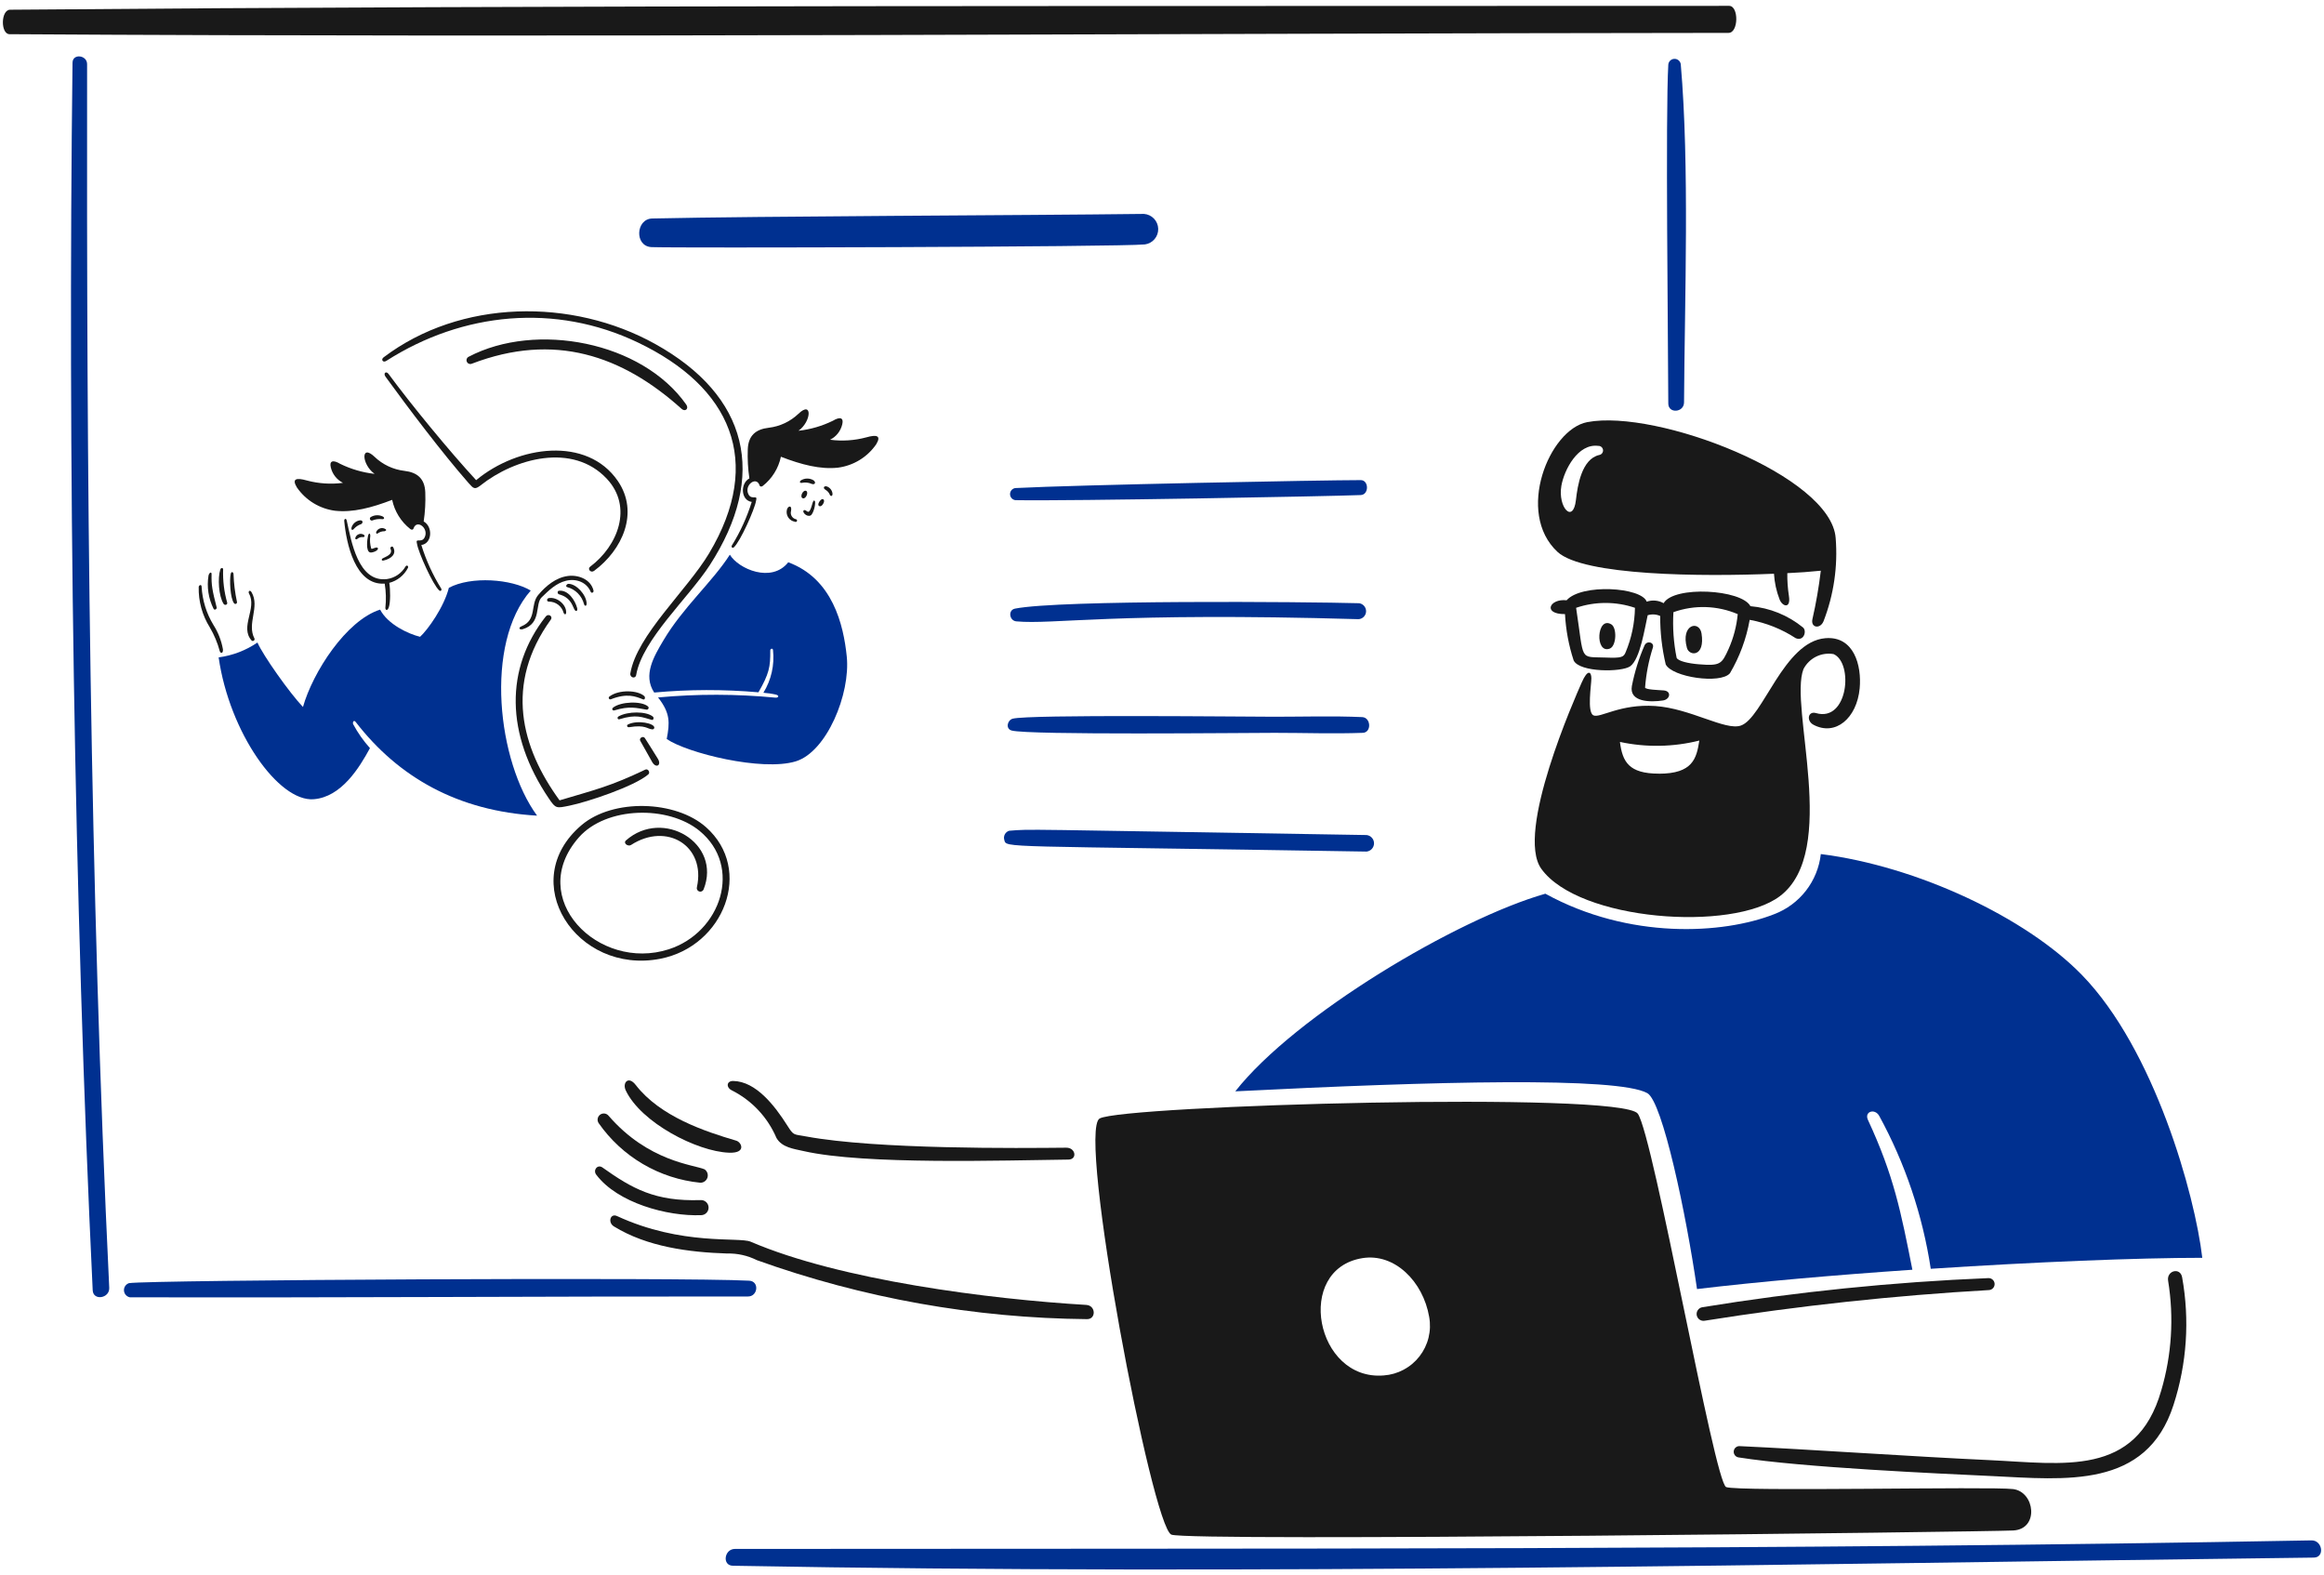 <svg width="360" height="244" viewBox="0 0 360 244" fill="none" xmlns="http://www.w3.org/2000/svg">
    <path
        d="M191.354 169.026C222.28 167.457 250.613 166.746 255.181 169.307C257.534 170.63 261.195 188.018 262.877 199.647C272.376 198.513 284.313 197.47 296.239 196.657C294.468 187.71 293.376 182.104 289.358 173.46C288.749 172.15 290.416 171.621 291.094 172.817C295.121 180.187 297.824 188.206 299.084 196.51C315.23 195.45 331.161 194.809 341.145 194.809C340.011 185.038 333.731 162.52 322.472 150.974C313.793 142.074 296.957 134.153 282.056 132.278C281.824 134.343 281.028 136.305 279.754 137.947C278.481 139.589 276.779 140.848 274.837 141.587C266.876 144.715 252.346 145.537 239.384 138.417C225.71 142.318 200.65 157.2 191.354 169.026Z"
        fill="#003090" />
    <path
        d="M358.049 238.574C276.509 240.106 195.337 239.804 113.84 239.897C112.192 239.897 111.82 242.473 113.525 242.503C194.838 244.005 277.121 242.236 358.422 241.24C360.158 241.225 359.777 238.541 358.049 238.574Z"
        fill="#003090" />
    <path
        d="M157.279 77.464C165.65 77.621 206.446 76.861 210.783 76.674C212.091 76.617 212.057 74.36 210.783 74.36C204.96 74.36 166.65 75.099 157.279 75.591C157.053 75.621 156.845 75.733 156.694 75.905C156.544 76.078 156.461 76.299 156.461 76.527C156.461 76.756 156.544 76.977 156.694 77.149C156.845 77.321 157.053 77.433 157.279 77.464Z"
        fill="#003090" />
    <path
        d="M100.929 38.273C104.314 38.431 173.24 38.259 177.349 37.855C177.933 37.778 178.467 37.486 178.848 37.038C179.229 36.589 179.43 36.015 179.412 35.427C179.394 34.838 179.158 34.278 178.75 33.853C178.342 33.429 177.791 33.171 177.204 33.13C158.022 33.368 118.147 33.466 101.037 33.84C98.47 33.899 98.255 38.152 100.929 38.273Z"
        fill="#003090" />
    <path
        d="M197.413 111.009C192.977 111.009 159.25 110.631 156.861 111.313C156.049 111.547 155.727 112.863 156.703 113.141C159.25 113.872 192.802 113.502 197.434 113.502C202.066 113.502 206.563 113.668 211.099 113.502C212.486 113.451 212.384 111.126 211.008 111.065C206.495 110.865 201.936 111.009 197.413 111.009Z"
        fill="#003090" />
    <path
        d="M156.332 128.666C156.046 128.751 155.805 128.946 155.661 129.208C155.518 129.47 155.483 129.778 155.565 130.065C155.954 131.388 154.206 130.934 211.687 131.892C212.004 131.86 212.298 131.711 212.512 131.475C212.725 131.238 212.844 130.931 212.844 130.612C212.844 130.293 212.725 129.986 212.512 129.749C212.298 129.513 212.004 129.364 211.687 129.331C156.544 128.441 159.967 128.385 156.332 128.666Z"
        fill="#003090" />
    <path
        d="M210.454 95.898C210.761 95.878 211.05 95.743 211.264 95.522C211.478 95.3 211.602 95.006 211.612 94.698C211.621 94.39 211.516 94.09 211.316 93.855C211.117 93.62 210.837 93.468 210.531 93.428C202.328 93.201 164.158 92.884 157.233 94.263C156.099 94.488 156.352 96.14 157.435 96.237C163.292 96.764 172.247 94.796 210.454 95.898Z"
        fill="#003090" />
    <path
        d="M260.866 62.321C260.968 46.04 261.724 25.73 260.358 9.934C260.32 9.697 260.196 9.482 260.009 9.331C259.823 9.18 259.587 9.103 259.347 9.116C259.107 9.128 258.88 9.229 258.711 9.399C258.541 9.569 258.44 9.796 258.428 10.036C257.984 17.615 258.402 52.829 258.428 62.502C258.432 64.092 260.857 63.912 260.866 62.321Z"
        fill="#003090" />
    <path
        d="M13.491 9.935C13.491 8.514 11.253 8.255 11.234 9.71C10.489 69.918 11.483 139.948 14.36 199.844C14.439 201.504 17.006 201.097 16.921 199.449C13.882 136.091 13.404 73.347 13.491 9.935Z"
        fill="#003090" />
    <path
        d="M116.061 198.355C105.906 197.788 23.213 198.232 19.987 198.733C19.748 198.81 19.542 198.964 19.4 199.171C19.258 199.378 19.189 199.625 19.203 199.876C19.217 200.126 19.314 200.365 19.478 200.554C19.642 200.744 19.864 200.874 20.11 200.924C51.376 201.012 84.559 200.765 115.88 200.799C117.403 200.799 117.664 198.45 116.061 198.355Z"
        fill="#003090" />
    <path
        d="M245.87 65.38C239.958 66.514 234.743 79.429 241.266 85.475C245.259 89.177 263.651 89.334 274.8 88.86C274.88 90.224 275.173 91.568 275.667 92.842C276.112 93.976 277.442 94.335 277.111 92.29C276.931 91.125 276.848 89.948 276.864 88.769C278.597 88.694 280.328 88.568 282.054 88.391C281.753 90.909 281.321 93.41 280.757 95.883C280.445 97.238 281.967 97.491 282.483 96.198C284.065 92.11 284.705 87.717 284.356 83.347C283.683 73.713 256.669 63.305 245.87 65.38ZM247.731 70.468C245.012 71.09 244.369 75.221 244.121 77.431C243.696 81.211 241.286 78.565 241.865 75.24C242.307 72.734 244.448 68.652 247.573 69.058C247.754 69.048 247.931 69.108 248.07 69.225C248.208 69.343 248.297 69.508 248.317 69.688C248.337 69.868 248.288 70.049 248.179 70.194C248.07 70.339 247.91 70.437 247.731 70.468Z"
        fill="#191919" />
    <path
        d="M267.977 104.272C269.483 101.72 270.519 98.919 271.035 96.001C273.574 96.461 275.995 97.425 278.155 98.836C279.44 99.39 279.927 97.702 279.289 97.179C276.969 95.288 274.134 94.14 271.152 93.885C269.776 91.278 259.317 90.671 257.703 93.421C257.308 93.2 256.87 93.064 256.419 93.023C255.968 92.983 255.514 93.038 255.085 93.185C254.263 90.928 244.987 90.363 242.676 92.97C240.012 92.677 238.907 95.136 242.426 95.113C242.556 97.556 243.008 99.971 243.77 102.295C244.681 104.159 251.232 104.13 252.536 103.187C254.087 102.066 254.792 97.173 255.233 95.289C255.872 95.088 256.562 95.128 257.174 95.402C257.16 97.928 257.447 100.447 258.03 102.905C259.032 104.898 266.524 105.988 267.977 104.272ZM251.819 101.021C251.511 101.764 251.233 101.942 248.75 101.843C244.554 101.679 245.433 102.588 244.148 94.138C247.103 93.134 250.308 93.134 253.263 94.138C253.223 96.503 252.733 98.839 251.819 101.021ZM259.718 101.877C259.249 99.554 259.082 97.18 259.221 94.814C262.462 93.657 266.02 93.766 269.185 95.119C269.007 96.977 268.531 98.795 267.773 100.501C266.699 102.851 266.522 103.159 263.137 102.883C261.511 102.75 259.946 102.389 259.718 101.879V101.877Z"
        fill="#191919" />
    <path
        d="M261.319 100.368C261.673 101.642 264.154 101.791 263.576 98.112C263.245 96.017 260.293 96.675 261.319 100.368Z"
        fill="#191919" />
    <path
        d="M282.753 98.844C276.278 99.387 273.082 111.248 269.642 112.384C267.238 113.18 261.846 109.721 256.397 109.349C250.948 108.977 247.845 111.279 246.828 110.793C245.811 110.307 246.512 106.055 246.512 105.062C246.512 104.07 245.972 103.528 245.011 105.716C244.051 107.905 234.688 128.914 238.761 134.567C244.582 142.645 268.338 144.356 275.713 138.799C284.959 131.832 277.09 109.459 279.368 103.63C279.796 102.797 280.479 102.122 281.317 101.704C282.156 101.286 283.106 101.146 284.029 101.305C287.143 102.655 286.287 111.889 281.309 110.443C280.058 110.082 279.774 111.655 280.931 112.261C284.312 114.04 287.631 111.267 288.073 106.62C288.404 103.101 287.21 98.472 282.753 98.844ZM256.971 119.823C252.279 119.823 251.33 117.962 250.935 114.909C254.997 115.782 259.205 115.709 263.235 114.696C262.806 117.485 262.21 119.831 256.971 119.831V119.823Z"
        fill="#191919" />
    <path
        d="M254.729 99.996C253.86 101.999 253.209 104.09 252.788 106.233C252.321 108.775 255.702 108.782 257.607 108.489C258.741 108.315 258.949 107.023 257.708 106.932C256.795 106.864 255.001 106.818 254.831 106.503C254.987 104.394 255.393 102.311 256.039 100.298C256.301 99.466 255.088 99.141 254.729 99.996Z"
        fill="#191919" />
    <path
        d="M249.362 100.455C250.412 100.055 250.496 97.225 249.598 96.698C247.332 95.352 247.016 101.34 249.362 100.455Z"
        fill="#191919" />
    <path
        d="M267.85 0.907C180.441 0.975 87.65 0.773 1.572 1.506C0.105 1.518 0.071 5.286 1.481 5.296C88.62 5.842 180.396 5.162 267.759 5.094C269.328 5.092 269.362 0.907 267.85 0.907Z"
        fill="#191919" />
    <path
        d="M168.267 202.105C153.336 201.216 130.208 198.294 116.275 192.313C114.483 191.542 105.632 192.987 95.583 188.344C94.532 187.86 94.115 189.34 95.097 189.946C100.233 193.11 106.719 193.953 112.642 194.144C114.234 194.103 115.812 194.456 117.235 195.17C133.652 201.058 150.94 204.147 168.38 204.308C169.813 204.329 169.768 202.195 168.267 202.105Z"
        fill="#191919" />
    <path
        d="M338.022 197.82C337.731 196.229 335.586 196.79 335.854 198.372C336.778 204.051 336.412 209.864 334.783 215.382C330.925 228.826 319.574 226.669 308.211 226.145C296.285 225.597 279.861 224.454 269.557 223.98C269.33 223.949 269.099 224.009 268.915 224.146C268.731 224.283 268.608 224.487 268.572 224.714C268.535 224.94 268.589 225.172 268.721 225.36C268.853 225.547 269.054 225.676 269.279 225.718C279.192 227.293 300.368 228.224 308.618 228.616C319.901 229.152 332.488 230.657 336.69 217.593C338.757 211.213 339.215 204.42 338.022 197.82Z"
        fill="#191919" />
    <path
        d="M264.059 204.554C278.661 202.232 293.371 200.647 308.132 199.804C308.37 199.783 308.591 199.67 308.749 199.489C308.906 199.308 308.987 199.074 308.975 198.835C308.964 198.595 308.86 198.37 308.686 198.206C308.512 198.041 308.281 197.95 308.041 197.952C293.179 198.562 278.367 200.069 263.687 202.465C263.41 202.516 263.164 202.674 263.004 202.905C262.843 203.136 262.781 203.422 262.831 203.699C262.882 203.976 263.04 204.221 263.271 204.382C263.502 204.542 263.788 204.604 264.065 204.554H264.059Z"
        fill="#191919" />
    <path
        d="M108.602 188.206C108.759 188.205 108.915 188.172 109.059 188.11C109.203 188.047 109.333 187.956 109.442 187.842C109.55 187.728 109.634 187.594 109.689 187.447C109.744 187.299 109.769 187.143 109.762 186.985C109.755 186.828 109.717 186.674 109.649 186.532C109.581 186.391 109.486 186.264 109.368 186.16C109.25 186.056 109.113 185.976 108.963 185.927C108.814 185.877 108.657 185.858 108.5 185.87C101.484 186.095 97.944 184.103 93.314 180.815C92.58 180.295 91.802 181.211 92.369 181.949C95.665 186.305 103.355 188.41 108.602 188.206Z"
        fill="#191919" />
    <path
        d="M120.275 176.243C121.129 177.725 122.921 177.925 124.516 178.286C133.938 180.427 155.497 179.713 165.497 179.596C166.918 179.579 166.631 177.742 165.17 177.755C157.869 177.828 135.834 178.036 124.9 176.018C122.881 175.64 122.985 175.938 121.955 174.317C120.009 171.244 117.106 167.485 113.585 167.422C112.534 167.403 112.451 168.416 113.346 168.866C116.457 170.426 118.912 173.041 120.275 176.243Z"
        fill="#191919" />
    <path
        d="M114.04 176.664C109.16 175.231 102.263 172.933 98.47 168.032C97.336 166.562 96.372 167.705 96.935 168.89C99.298 173.865 107.946 178.34 112.911 178.529C115.657 178.645 114.894 176.913 114.04 176.664Z"
        fill="#191919" />
    <path
        d="M94.272 172.806C94.116 172.616 93.894 172.493 93.65 172.463C93.407 172.432 93.16 172.496 92.963 172.641C92.765 172.786 92.63 173.002 92.586 173.243C92.542 173.485 92.592 173.734 92.726 173.94C94.528 176.524 96.867 178.688 99.584 180.283C102.301 181.878 105.331 182.866 108.466 183.18C108.713 183.188 108.956 183.116 109.158 182.974C109.36 182.832 109.51 182.627 109.586 182.392C109.661 182.157 109.657 181.903 109.575 181.67C109.493 181.437 109.337 181.237 109.131 181.101C107.474 180.386 100.428 179.927 94.272 172.806Z"
        fill="#191919" />
    <path
        d="M311.854 230.63C308.469 230.189 269.205 231.059 267.386 230.314C265.568 229.569 256.164 176.009 253.707 172.49C251.25 168.97 173.856 171.202 170.337 173.234C166.818 175.266 178.439 236.445 181.45 237.683C184.136 238.785 307.819 237.254 311.86 237.041C315.901 236.827 315.239 231.07 311.854 230.63ZM214.345 213.028C203.786 213.907 200.477 196.585 211.028 194.863C216.037 194.045 220.45 198.487 221.386 203.956C221.58 205.022 221.548 206.117 221.29 207.17C221.033 208.223 220.557 209.209 219.892 210.065C219.228 210.921 218.391 211.628 217.435 212.138C216.479 212.649 215.426 212.952 214.345 213.028Z"
        fill="#191919" />
    <path
        d="M131.168 101.682C130.664 96.755 128.978 89.621 122.104 87.086C119.53 90.352 114.395 88.127 113.057 85.91C110.367 90.117 105.795 94.064 102.771 99.175C101.312 101.643 99.552 104.549 101.337 107.26C106.709 106.767 112.114 106.755 117.488 107.224C119.149 104.342 119.343 103.276 119.319 100.731C119.319 100.461 119.708 100.342 119.742 100.672C120 102.984 119.476 105.316 118.254 107.296C118.914 107.338 119.569 107.435 120.212 107.586C120.767 107.72 120.604 108.099 120.114 108.052C114.069 107.47 107.982 107.46 101.935 108.021C103.858 110.457 103.757 111.938 103.279 114.459C106.448 116.633 118.042 119.509 123.259 117.921C128.055 116.462 131.761 107.48 131.168 101.682Z"
        fill="#003090" />
    <path
        d="M82.212 91.47C79.243 89.672 72.983 89.198 69.532 91.039C68.788 93.989 66.301 97.51 65.071 98.626C63.245 98.183 60.069 96.696 58.881 94.416C53.609 96.1 48.454 104.118 46.931 109.497C44.815 107.272 40.733 101.482 39.882 99.516C38.085 100.741 36.025 101.528 33.869 101.815C35.542 113.47 43.16 124.188 48.566 123.786C52.875 123.466 55.664 118.906 57.309 115.87C56.303 114.749 55.434 113.513 54.72 112.187C54.575 111.915 54.775 111.4 55.112 111.835C61.716 120.382 70.94 125.623 83.195 126.328C77.065 117.973 74.985 99.7 82.212 91.47Z"
        fill="#003090" />
    <path
        d="M65.267 84.411C66.967 84.184 67.076 81.552 65.631 80.768C65.855 79.273 65.937 77.759 65.878 76.248C65.796 74.102 64.608 73.155 62.642 72.927C60.909 72.724 59.289 71.962 58.028 70.757C55.843 68.668 56.007 71.959 58.028 73.393C56.178 73.187 54.377 72.663 52.704 71.845C51.556 71.156 50.998 71.392 51.243 72.39C51.363 72.903 51.593 73.383 51.92 73.797C52.246 74.211 52.659 74.547 53.13 74.783C51.251 75.031 49.34 74.905 47.509 74.411C45.932 73.967 45.16 74.113 45.986 75.488C46.665 76.475 47.545 77.307 48.567 77.93C49.59 78.554 50.732 78.955 51.92 79.108C54.642 79.404 57.576 78.641 60.749 77.415C61.124 79.206 62.119 80.806 63.557 81.936C63.728 82.071 63.972 82.092 64.057 81.845C64.562 80.347 66.502 81.845 65.768 83.248C65.513 83.737 65.146 83.702 64.789 83.706C64.433 83.71 64.55 83.925 64.601 84.247C64.809 85.563 67.067 90.594 68.037 91.446C68.268 91.649 68.484 91.383 68.342 91.153C67.035 89.045 66.002 86.779 65.267 84.411Z"
        fill="#191919" />
    <path
        d="M116.448 77.735C114.748 77.508 114.639 74.876 116.084 74.092C115.86 72.597 115.777 71.084 115.837 69.572C115.919 67.426 117.107 66.479 119.073 66.251C120.806 66.048 122.426 65.287 123.687 64.081C125.872 61.992 125.708 65.283 123.687 66.717C125.537 66.511 127.338 65.987 129.011 65.17C130.158 64.48 130.717 64.717 130.471 65.714C130.352 66.227 130.121 66.708 129.795 67.121C129.469 67.535 129.056 67.872 128.584 68.107C130.464 68.355 132.375 68.229 134.205 67.735C135.783 67.291 136.555 67.437 135.729 68.813C135.049 69.799 134.17 70.631 133.147 71.254C132.125 71.878 130.983 72.279 129.795 72.432C127.073 72.729 124.139 71.966 120.966 70.74C120.59 72.53 119.596 74.13 118.158 75.26C117.987 75.395 117.743 75.417 117.658 75.17C117.153 73.671 115.213 75.17 115.946 76.572C116.202 77.061 116.569 77.027 116.925 77.031C117.282 77.034 117.165 77.25 117.114 77.571C116.906 78.887 114.648 83.919 113.678 84.77C113.447 84.974 113.231 84.707 113.373 84.477C114.679 82.369 115.713 80.104 116.448 77.735Z"
        fill="#191919" />
    <path
        d="M55.718 80.596C55.446 80.639 55.191 80.752 54.976 80.924C54.762 81.097 54.597 81.323 54.497 81.579C54.315 82.055 54.564 82.26 54.888 81.841C55.175 81.539 55.532 81.312 55.927 81.18C56.25 81.051 56.278 80.505 55.718 80.596Z"
        fill="#191919" />
    <path
        d="M55.056 83.264C54.97 83.507 55.167 83.624 55.377 83.444C55.493 83.344 55.63 83.27 55.777 83.226C55.924 83.182 56.078 83.169 56.231 83.19C56.532 83.19 56.554 82.934 56.313 82.798C56.202 82.734 56.078 82.695 55.951 82.685C55.823 82.674 55.695 82.692 55.575 82.736C55.455 82.781 55.346 82.851 55.256 82.942C55.167 83.033 55.098 83.143 55.056 83.264Z"
        fill="#191919" />
    <path
        d="M59.696 81.936C59.577 81.861 59.444 81.814 59.305 81.795C59.166 81.777 59.024 81.789 58.89 81.83C58.756 81.871 58.633 81.941 58.528 82.034C58.423 82.127 58.339 82.242 58.283 82.37C58.196 82.605 58.352 82.726 58.505 82.617C58.811 82.392 59.182 82.272 59.562 82.276C59.755 82.252 59.947 82.072 59.696 81.936Z"
        fill="#191919" />
    <path
        d="M59.278 86.48C59.079 86.595 59.056 86.899 59.438 86.809C60.723 86.504 61.423 85.738 60.915 84.776C60.769 84.498 60.371 84.729 60.496 85.007C60.896 85.896 59.758 86.202 59.278 86.48Z"
        fill="#191919" />
    <path
        d="M59.302 79.997C59.004 79.852 58.674 79.785 58.343 79.802C58.012 79.82 57.691 79.92 57.41 80.095C57.356 80.136 57.318 80.195 57.303 80.261C57.287 80.327 57.295 80.397 57.325 80.458C57.355 80.519 57.405 80.567 57.467 80.595C57.529 80.624 57.599 80.629 57.664 80.612C58.142 80.423 58.658 80.351 59.169 80.404C59.505 80.463 59.641 80.191 59.302 79.997Z"
        fill="#191919" />
    <path
        d="M57.013 82.993C56.87 83.555 56.645 85.373 57.322 85.559C57.675 85.656 58.728 85.242 58.521 84.882C58.36 84.6 57.606 85.136 57.511 84.976C57.316 84.329 57.266 83.647 57.362 82.978C57.37 82.669 57.164 82.4 57.013 82.993Z"
        fill="#191919" />
    <path
        d="M90.87 93.425C90.812 92.125 89.303 90.433 88.065 90.425C87.775 90.425 87.552 90.848 87.843 90.924C88.476 91.093 89.052 91.427 89.513 91.891C89.974 92.356 90.304 92.935 90.468 93.568C90.564 93.906 90.893 93.954 90.87 93.425Z"
        fill="#191919" />
    <path
        d="M91.937 91.466C91.531 89.727 89.587 88.988 87.954 89.21C86.101 89.462 84.557 90.742 83.37 92.152C82.109 93.65 83.209 96.021 80.785 97.001C80.23 97.223 80.448 97.608 81.012 97.436C83.947 96.539 82.826 93.558 83.907 92.512C84.988 91.466 86.132 90.323 87.687 89.946C89.242 89.57 90.867 90.152 91.502 91.658C91.621 91.945 92.007 91.772 91.937 91.466Z"
        fill="#191919" />
    <path
        d="M88.95 94.334C89.184 94.833 89.529 94.651 89.4 94.167C89.089 92.993 88.024 91.328 86.584 91.496C86.294 91.53 86.344 91.979 86.584 92.044C88.25 92.497 88.58 93.54 88.95 94.334Z"
        fill="#191919" />
    <path
        d="M85.012 92.63C84.703 92.681 84.62 93.164 85.012 93.179C85.535 93.172 86.045 93.34 86.462 93.657C86.879 93.973 87.177 94.419 87.311 94.925C87.46 95.227 87.7 95.227 87.703 94.82C87.709 93.621 86.289 92.421 85.012 92.63Z"
        fill="#191919" />
    <path
        d="M33.557 94.056C32.877 91.411 32.734 90.615 32.774 88.924C32.783 88.532 32.433 88.626 32.3 89.14C32.014 90.895 32.288 92.696 33.083 94.287C33.224 94.569 33.632 94.346 33.557 94.056Z"
        fill="#191919" />
    <path
        d="M31.231 90.879C31.231 90.428 30.793 90.628 30.78 90.914C30.73 93.127 31.331 95.306 32.508 97.181C33.18 98.331 33.696 99.566 34.044 100.852C34.145 101.212 34.59 101.271 34.533 100.562C34.292 99.213 33.788 97.924 33.05 96.77C31.97 94.985 31.346 92.962 31.231 90.879Z"
        fill="#191919" />
    <path
        d="M38.972 91.73C38.705 91.268 38.385 91.598 38.58 91.952C39.843 94.223 37.108 97.101 38.972 99.198C39.018 99.241 39.078 99.266 39.141 99.27C39.203 99.274 39.266 99.257 39.317 99.221C39.369 99.185 39.407 99.132 39.425 99.072C39.443 99.012 39.439 98.947 39.416 98.889C38.199 96.558 40.3 94.027 38.972 91.73Z"
        fill="#191919" />
    <path
        d="M36.172 88.898C36.166 88.64 35.834 88.404 35.733 88.898C35.54 89.842 35.651 92.659 36.262 93.442C36.297 93.485 36.345 93.515 36.399 93.528C36.453 93.542 36.51 93.537 36.561 93.515C36.612 93.492 36.654 93.454 36.682 93.406C36.709 93.357 36.72 93.301 36.712 93.246C36.402 91.816 36.221 90.361 36.172 88.898Z"
        fill="#191919" />
    <path
        d="M34.564 88.203C34.564 87.913 34.231 87.879 34.125 88.203C33.707 89.521 33.861 92.307 34.638 93.531C34.805 93.797 35.268 93.688 35.193 93.339C34.718 91.67 34.506 89.938 34.564 88.203Z"
        fill="#191919" />
    <path
        d="M99.619 108.323C99.909 108.441 99.986 107.984 99.815 107.824C98.824 106.884 95.898 106.758 94.425 107.863C94.37 107.893 94.328 107.943 94.309 108.002C94.289 108.062 94.294 108.127 94.321 108.183C94.348 108.24 94.396 108.283 94.455 108.305C94.514 108.327 94.579 108.326 94.636 108.301C97.147 107.318 98.447 107.849 99.619 108.323Z"
        fill="#191919" />
    <path
        d="M97.45 112.63C100.018 112.207 100.24 112.911 101.049 112.967C101.124 112.973 101.198 112.95 101.255 112.902C101.312 112.854 101.349 112.786 101.356 112.711C101.417 112.029 98.772 111.472 97.289 112.199C96.996 112.343 97.168 112.677 97.45 112.63Z"
        fill="#191919" />
    <path
        d="M95.966 111.393C98.596 110.578 99.489 111.093 100.957 111.494C101.25 111.575 101.325 111.141 101.129 110.982C100.096 110.137 97.244 110.146 95.814 110.958C95.559 111.103 95.649 111.491 95.966 111.393Z"
        fill="#191919" />
    <path
        d="M95.182 110.021C97.533 109.307 98.575 109.652 100.145 109.91C100.206 109.92 100.269 109.909 100.324 109.88C100.379 109.85 100.422 109.804 100.448 109.747C100.474 109.691 100.481 109.628 100.468 109.567C100.455 109.506 100.423 109.452 100.376 109.411C99.37 108.536 96.162 108.649 94.97 109.595C94.711 109.803 94.884 110.112 95.182 110.021Z"
        fill="#191919" />
    <path
        d="M124.387 77.18C124.831 77.296 125.275 76.279 124.908 76.048C124.419 75.745 123.783 77.021 124.387 77.18Z"
        fill="#191919" />
    <path
        d="M127.035 78.409C127.364 78.429 127.729 77.762 127.642 77.5C127.39 76.744 126.256 78.361 127.035 78.409Z"
        fill="#191919" />
    <path
        d="M127.914 75.887C128.19 76.052 128.406 76.3 128.532 76.597C128.607 76.863 128.967 76.949 128.963 76.475C128.94 76.228 128.849 75.991 128.7 75.793C128.55 75.594 128.349 75.441 128.117 75.35C127.697 75.193 127.349 75.556 127.914 75.887Z"
        fill="#191919" />
    <path
        d="M125.762 74.956C126.267 75.122 126.428 74.689 126.028 74.395C125.724 74.207 125.371 74.111 125.013 74.119C124.655 74.126 124.307 74.237 124.011 74.438C123.823 74.638 123.925 74.83 124.177 74.791C124.709 74.671 125.266 74.729 125.762 74.956Z"
        fill="#191919" />
    <path
        d="M121.881 79.019C121.843 79.219 121.844 79.424 121.887 79.622C121.929 79.821 122.011 80.009 122.127 80.176C122.244 80.342 122.393 80.483 122.565 80.591C122.738 80.698 122.93 80.77 123.131 80.801C123.158 80.82 123.19 80.833 123.223 80.838C123.256 80.842 123.289 80.839 123.321 80.829C123.353 80.819 123.382 80.801 123.405 80.778C123.429 80.754 123.447 80.725 123.458 80.694C123.468 80.662 123.472 80.629 123.467 80.595C123.463 80.562 123.451 80.531 123.432 80.503C123.413 80.476 123.388 80.453 123.359 80.436C123.33 80.42 123.297 80.411 123.264 80.409C123.13 80.376 123.004 80.315 122.894 80.231C122.784 80.147 122.693 80.041 122.625 79.921C122.557 79.8 122.515 79.667 122.501 79.529C122.487 79.392 122.501 79.253 122.542 79.121C122.712 78.152 121.992 78.347 121.881 79.019Z"
        fill="#191919" />
    <path
        d="M125.563 79.836C126.025 79.617 126.437 77.822 126.205 77.583C125.846 77.214 125.817 78.782 125.304 79.229C125.082 79.421 124.805 78.868 124.521 79.033C124.173 79.235 124.932 80.134 125.563 79.836Z"
        fill="#191919" />
    <path
        d="M96.969 130.163C96.479 130.594 97.287 131.168 97.752 130.868C103.302 127.284 109.354 131.013 107.96 137.382C107.915 137.518 107.926 137.666 107.989 137.795C108.053 137.923 108.164 138.022 108.299 138.069C108.434 138.117 108.582 138.11 108.712 138.05C108.842 137.989 108.943 137.881 108.994 137.747C111.837 130.584 102.678 125.125 96.969 130.163Z"
        fill="#191919" />
    <path
        d="M109.359 128.107C104.66 123.944 94.979 123.653 90.101 127.778C79.834 136.462 89.257 151.04 102.291 148.491C112.163 146.563 116.768 134.666 109.359 128.107ZM103.601 147.023C92.703 150.545 81.346 139.121 89.676 129.686C93.902 124.898 103.479 124.696 108.341 128.667C115.093 134.183 111.705 144.404 103.601 147.023Z"
        fill="#191919" />
    <path
        d="M62.824 87.729C62.523 88.255 62.105 88.705 61.603 89.044C61.102 89.384 60.529 89.604 59.929 89.688C55.455 90.232 54.404 83.742 53.716 80.647C53.602 80.134 53.282 80.412 53.324 80.703C53.649 84.138 55.013 90.711 59.592 90.39C59.797 91.625 59.833 92.883 59.697 94.127C59.667 94.429 59.984 94.731 60.218 94.088C60.505 93.305 60.473 91.313 60.304 90.273C60.919 90.112 61.493 89.824 61.989 89.427C62.485 89.03 62.892 88.534 63.184 87.969C63.346 87.658 62.986 87.456 62.824 87.729Z"
        fill="#191919" />
    <path
        d="M88.226 124.777C90.968 124.222 98.291 121.787 100.428 119.936C100.775 119.634 100.38 118.996 99.957 119.199C94.574 121.788 92.123 122.333 86.682 123.958C80.713 115.783 78.115 105.951 85.323 95.967C85.696 95.45 84.939 94.974 84.54 95.481C78.24 103.504 78.268 113.7 85.029 123.684C86.094 125.256 86.165 125.196 88.226 124.777Z"
        fill="#191919" />
    <path
        d="M59.839 55.894C71.684 48.328 86.02 46.93 98.814 53.045C113.158 59.902 118.395 71.402 109.829 85.718C106.415 91.424 98.632 98.396 97.643 104.289C97.532 104.946 98.431 105.206 98.548 104.539C99.509 99.035 106.668 92.588 109.931 87.556C118.941 73.654 115.934 61.308 101.495 53.278C88.604 46.11 71.327 46.33 59.414 55.35C58.97 55.687 59.318 56.227 59.839 55.894Z"
        fill="#191919" />
    <path
        d="M94.014 74.168C98.074 78.527 95.717 84.555 91.418 87.768C90.951 88.117 91.507 88.799 92.028 88.415C96.372 85.214 99.076 79.406 95.694 74.478C90.949 67.565 80.296 68.947 73.758 74.367C69.74 70.024 63.742 62.745 60.187 57.912C59.818 57.413 59.313 57.787 59.728 58.356C63.256 63.22 68.524 70.183 72.58 74.808C73.328 75.661 73.539 75.892 74.452 75.168C79.764 70.963 88.739 68.503 94.014 74.168Z"
        fill="#191919" />
    <path
        d="M106.298 62.656C99.445 52.894 83.011 49.796 72.611 55.249C72.469 55.314 72.358 55.433 72.303 55.58C72.248 55.726 72.254 55.889 72.319 56.032C72.383 56.174 72.502 56.285 72.649 56.34C72.796 56.396 72.958 56.39 73.101 56.326C85.852 51.449 96.355 55.026 105.586 63.326C106.138 63.823 106.754 63.306 106.298 62.656Z"
        fill="#191919" />
    <path
        d="M101.023 118.016C101.629 119.075 102.534 118.516 101.896 117.5C101.257 116.483 100.577 115.364 99.894 114.311C99.64 113.919 98.946 114.311 99.177 114.734C99.781 115.834 100.396 116.928 101.023 118.016Z"
        fill="#191919" />
</svg>